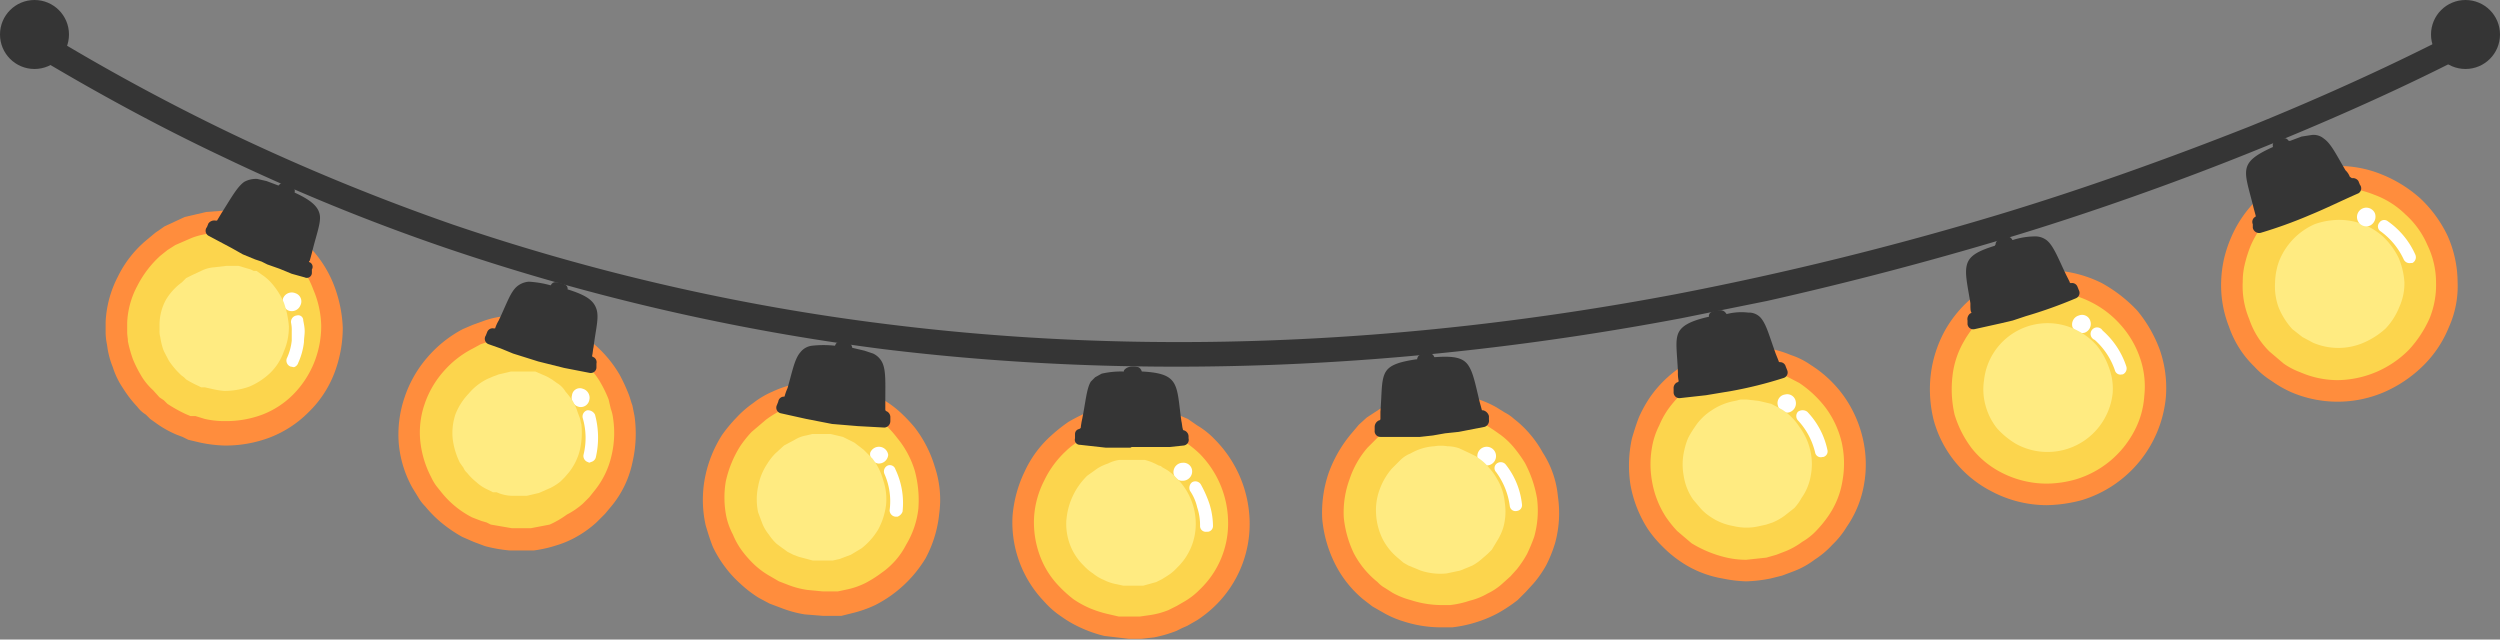 <svg xmlns="http://www.w3.org/2000/svg" viewBox="0 0 347.9 89"><rect x="0" y="0" width="347.9" height="89" fill="#808080" stroke="none"/><g id="Layer_2" data-name="Layer 2"><g id="Layer_1-2" data-name="Layer 1"><path d="M325.3,54.4a14.3,14.3,0,0,1-5.8-1.2l-2.6-1.4a19.2,19.2,0,0,1-2.2-1.8,15.5,15.5,0,0,1-3.1-5,14.8,14.8,0,0,1-1-5.8,13.5,13.5,0,0,1,.4-2.9,14.3,14.3,0,0,1,.9-2.7,14.1,14.1,0,0,1,7.9-7.8,13.8,13.8,0,0,1,5.6-1.2,15.5,15.5,0,0,1,5.6,1.1,14.7,14.7,0,0,1,8.2,7.8,12.5,12.5,0,0,1,1.3,5.7,13.7,13.7,0,0,1-1,5.7,17.6,17.6,0,0,1-3.3,4.9,15.8,15.8,0,0,1-5,3.4,15.2,15.2,0,0,1-5.9,1.2Z" style="fill:#fcd54d"/><path d="M325.4,26.1h.1a13.8,13.8,0,0,1,4.9,1,12.1,12.1,0,0,1,4.3,2.7,12.2,12.2,0,0,1,3.1,4.3,12,12,0,0,1,1.2,5.2,12.3,12.3,0,0,1-.9,5,16,16,0,0,1-2.9,4.4,14.2,14.2,0,0,1-9.9,4.2,13.1,13.1,0,0,1-5.2-1.1,10.1,10.1,0,0,1-2.3-1.2l-2-1.7a11.5,11.5,0,0,1-2.8-4.5,11.9,11.9,0,0,1-.9-5.2,10.1,10.1,0,0,1,.3-2.5,18.3,18.3,0,0,1,.8-2.5,13.5,13.5,0,0,1,7.2-7.1,14.4,14.4,0,0,1,5-1m0-3a16.8,16.8,0,0,0-6.2,1.3,16.3,16.3,0,0,0-8.7,8.6,17.6,17.6,0,0,0-1,3,16.5,16.5,0,0,0-.4,3.1,15.7,15.7,0,0,0,1.1,6.4,14,14,0,0,0,3.5,5.5,11.6,11.6,0,0,0,2.4,2,15.6,15.6,0,0,0,2.8,1.6,16.4,16.4,0,0,0,12.8,0,17.9,17.9,0,0,0,5.6-3.8,15.8,15.8,0,0,0,3.5-5.3,13.9,13.9,0,0,0,1.2-6.3,16.1,16.1,0,0,0-1.4-6.4,17.4,17.4,0,0,0-3.8-5.2,18.2,18.2,0,0,0-5.3-3.3,15.7,15.7,0,0,0-6-1.2Z" style="fill:#ff8d3d"/><path d="M317.1,42.8a10.2,10.2,0,0,0,1.9,3l1.4,1.1,1.5.8a8.9,8.9,0,0,0,7,0,11,11,0,0,0,3.1-2,9.5,9.5,0,0,0,1.9-3,8,8,0,0,0,.7-3.4,10.5,10.5,0,0,0-.8-3.4,10.3,10.3,0,0,0-2.1-2.9,8.8,8.8,0,0,0-2.9-1.8,9.2,9.2,0,0,0-3.3-.6,10.2,10.2,0,0,0-3.4.6,9.4,9.4,0,0,0-4.8,4.8,7.5,7.5,0,0,0-.5,1.6,8.8,8.8,0,0,0-.2,1.7A8.5,8.5,0,0,0,317.1,42.8Z" style="fill:#ffeb81"/><path d="M335.5,36.6h.2a.9.9,0,0,0,.4-1.2,11.2,11.2,0,0,0-3.8-4.6.8.8,0,0,0-1.2.2.8.8,0,0,0,.2,1.2,10,10,0,0,1,3.2,3.9A.9.9,0,0,0,335.5,36.6Z" style="fill:#fff"/><path d="M328.1,30.7a1.3,1.3,0,0,0,1.7.7,1.4,1.4,0,0,0,.7-1.7,1.3,1.3,0,1,0-2.4,1Z" style="fill:#fff"/><path d="M321.5,29.9a63.7,63.7,0,0,1-6.9,2.5.9.9,0,0,1-1.1-.7v-.5a.8.8,0,0,1,.3-1c.1,0,.1-.1.1-.2l-.3-1.1c-.6-2.5-1.2-4.1-1-5.3s1.2-2,3.6-3.1a.1.1,0,0,0,.1-.1c-.1-.5.1-.7.8-1h.1c.7-.3,1-.2,1.3.2h.2l1.6-.6,1.3-.2a2.2,2.2,0,0,1,1.8.5c1,.7,1.7,2.2,3,4.4a2.4,2.4,0,0,1,.6.9l.3.2a.9.9,0,0,1,.9.4l.2.5a.8.8,0,0,1-.2,1.2C325.9,27.9,323.7,29,321.5,29.9Z" style="fill:#353535"/><path d="M284.8,68.8a14.7,14.7,0,0,1-7.1-1.8,14.3,14.3,0,0,1-4.4-3.7,13,13,0,0,1-2.7-5.2,14.6,14.6,0,0,1-.4-5.9,13.3,13.3,0,0,1,1.8-5.4,14.8,14.8,0,0,1,8.6-7.1,15.9,15.9,0,0,1,4.3-.6,15,15,0,0,1,6.9,1.7,15.1,15.1,0,0,1,7.4,8.5,14.7,14.7,0,0,1,.7,5.9,13.4,13.4,0,0,1-1.6,5.5,15.1,15.1,0,0,1-9,7.4,14.1,14.1,0,0,1-4.5.7Z" style="fill:#fcd54d"/><path d="M284.9,40.6a13.2,13.2,0,0,1,6.2,1.5,13.5,13.5,0,0,1,4,3.1,13.3,13.3,0,0,1,2.7,4.6,12.1,12.1,0,0,1,.6,5.3A12,12,0,0,1,297,60a13.6,13.6,0,0,1-8.1,6.7,15.1,15.1,0,0,1-4.1.6,13.8,13.8,0,0,1-6.4-1.6,12.6,12.6,0,0,1-4-3.3,14.9,14.9,0,0,1-2.4-4.7,15.9,15.9,0,0,1-.3-5.3,12.3,12.3,0,0,1,1.6-4.9,13.5,13.5,0,0,1,11.6-6.9m0-3a14.9,14.9,0,0,0-4.7.7,16.5,16.5,0,0,0-9.6,7.8,17,17,0,0,0-1.9,5.9,17.7,17.7,0,0,0,.4,6.5,15.8,15.8,0,0,0,7.9,9.8,16.5,16.5,0,0,0,7.8,2,20,20,0,0,0,4.9-.7,16.6,16.6,0,0,0,11.7-14.3,16.2,16.2,0,0,0-.8-6.5,18.5,18.5,0,0,0-3.2-5.6,20.1,20.1,0,0,0-4.9-3.8,17,17,0,0,0-7.6-1.8Z" style="fill:#ff8d3d"/><path d="M295.3,52.1h.1a.9.9,0,0,0,.5-1.1,11.3,11.3,0,0,0-3.3-5,.9.9,0,1,0-1.1,1.3,10,10,0,0,1,2.8,4.2A.8.8,0,0,0,295.3,52.1Z" style="fill:#fff"/><path d="M288.4,45.5a1.5,1.5,0,0,0,1.7.8,1.3,1.3,0,0,0,.8-1.6,1.2,1.2,0,0,0-1.6-.8A1.3,1.3,0,0,0,288.4,45.5Z" style="fill:#fff"/><path d="M281.9,44l-.9.3-.9.3-1.7.4-3.6.8a.8.8,0,0,1-1-.7v-.5a1,1,0,0,1,.4-1c.1,0,.2-.1.1-.2s-.1-.7-.1-1.2c-.4-2.5-.8-4.1-.5-5.3s1.3-1.9,3.9-2.7c0-.1.1-.1.1-.2s.1-.7.9-.9h.1c.7-.3,1-.2,1.3.2a.1.1,0,0,0,.1.1,10.2,10.2,0,0,1,3-.5,2.6,2.6,0,0,1,1.8.6c.9.8,1.5,2.4,2.6,4.7l.5,1a.2.2,0,0,0,.2.2.8.8,0,0,1,.9.5l.2.5a.8.8,0,0,1-.4,1.1A63.7,63.7,0,0,1,281.9,44Z" style="fill:#353535"/><path d="M243,79.4a15.3,15.3,0,0,1-3-.3,14.5,14.5,0,0,1-5.4-2.3,12.4,12.4,0,0,1-2.2-1.8,13,13,0,0,1-1.8-2.3,13.3,13.3,0,0,1-2.2-5.5,14.7,14.7,0,0,1,.2-5.9,14.3,14.3,0,0,1,.9-2.7,11.6,11.6,0,0,1,1.4-2.4,14.9,14.9,0,0,1,3.9-4,14.3,14.3,0,0,1,5.4-2.2l1.4-.3h1.5l2.8.2a13.1,13.1,0,0,1,2.8.9,14.2,14.2,0,0,1,2.5,1.2,16.9,16.9,0,0,1,4.1,3.9,13.2,13.2,0,0,1,2.4,5.4,13,13,0,0,1,.2,5.9,16.3,16.3,0,0,1-2.1,5.3,21.1,21.1,0,0,1-1.9,2.3,13.7,13.7,0,0,1-2.2,1.9,17.1,17.1,0,0,1-2.7,1.4l-1.4.5-1.5.4a16.5,16.5,0,0,1-3.1.4Z" style="fill:#fcd54d"/><path d="M243.1,51.2l2.6.2,2.4.7,2.3,1.2a15.3,15.3,0,0,1,3.7,3.5,13.2,13.2,0,0,1,2.2,4.8,13.5,13.5,0,0,1,.1,5.3,11.8,11.8,0,0,1-1.9,4.8,15.6,15.6,0,0,1-1.6,2,8.7,8.7,0,0,1-2.1,1.7,10.5,10.5,0,0,1-2.3,1.3l-1.3.5-1.4.4-2.8.3a12.4,12.4,0,0,1-2.7-.3,16.3,16.3,0,0,1-4.9-2l-2-1.7a15.6,15.6,0,0,1-1.6-2,13.2,13.2,0,0,1-1.9-4.9,13.5,13.5,0,0,1,.1-5.3,10.6,10.6,0,0,1,.9-2.5,11.9,11.9,0,0,1,1.2-2.2,15.4,15.4,0,0,1,3.6-3.6,14.8,14.8,0,0,1,4.8-2l1.3-.2h1.3m0-3h-1.6l-1.6.2A15.5,15.5,0,0,0,234,51a16.3,16.3,0,0,0-4.4,4.3,18.2,18.2,0,0,0-1.5,2.7c-.4,1-.7,2-1,3a17.7,17.7,0,0,0-.2,6.5,16.9,16.9,0,0,0,2.4,6.1,15.9,15.9,0,0,0,2,2.4,16.4,16.4,0,0,0,2.5,2.1,14.7,14.7,0,0,0,5.9,2.4,18.6,18.6,0,0,0,3.3.4,19.7,19.7,0,0,0,3.4-.4l1.6-.4,1.6-.6a11.5,11.5,0,0,0,2.9-1.6,12.7,12.7,0,0,0,2.5-2.1,12.2,12.2,0,0,0,2-2.5,14.7,14.7,0,0,0,2.4-5.9,15.9,15.9,0,0,0-.2-6.5,16.6,16.6,0,0,0-2.7-5.9,16.4,16.4,0,0,0-4.5-4.2,10.5,10.5,0,0,0-2.8-1.4,14.9,14.9,0,0,0-3-.9,16.3,16.3,0,0,0-3.1-.3Z" style="fill:#ff8d3d"/><path d="M253.6,63.6h.1a.8.8,0,0,0,.6-1,10.9,10.9,0,0,0-2.8-5.3,1.1,1.1,0,0,0-1.3,0,.9.9,0,0,0,0,1.2,9.9,9.9,0,0,1,2.4,4.5A.8.8,0,0,0,253.6,63.6Z" style="fill:#fff"/><path d="M247.4,56.4a1.3,1.3,0,0,0,1.5,1,1.3,1.3,0,0,0,1-1.5,1.2,1.2,0,0,0-1.5-1A1.2,1.2,0,0,0,247.4,56.4Z" style="fill:#fff"/><path d="M241,54.4l-1.8.3-1.8.3-3.6.4a.8.8,0,0,1-.9-.8v-.5a.9.9,0,0,1,.5-.9.2.2,0,0,0,.2-.2,4.9,4.9,0,0,1-.1-1.2c-.1-2.6-.4-4.2,0-5.3s1.6-1.8,4.2-2.4h.1c0-.5.2-.7,1-.9h.1c.7-.1,1,0,1.3.4s0,.1.1.1a8.3,8.3,0,0,1,3-.2,2.2,2.2,0,0,1,1.7.7c.8.9,1.2,2.5,2.1,5l.4,1a.2.2,0,0,0,.2.2.8.8,0,0,1,.8.6l.2.5a.8.8,0,0,1-.5,1.1A57.1,57.1,0,0,1,241,54.4Z" style="fill:#353535"/><path d="M200.4,85.8a18.3,18.3,0,0,1-4.6-.7,15.9,15.9,0,0,1-2.7-1.2l-1.2-.7-1.2-.9a15.5,15.5,0,0,1-3.6-4.5,16.2,16.2,0,0,1-1.6-5.7,16.8,16.8,0,0,1,.8-5.9,16.3,16.3,0,0,1,2.9-4.9l.9-1,1.1-.9a18.8,18.8,0,0,1,2.3-1.6,15.3,15.3,0,0,1,5.5-1.7h3a13.7,13.7,0,0,1,2.8.5l2.6,1.1,1.2.7,1.2.8,2,2a19.5,19.5,0,0,1,1.7,2.3,15.5,15.5,0,0,1,1.9,5.6,14.7,14.7,0,0,1-.5,5.9,10.2,10.2,0,0,1-1.1,2.7,11.1,11.1,0,0,1-1.6,2.4l-.9,1.1-1.1,1-2.4,1.6a16.9,16.9,0,0,1-2.8,1.2,15.5,15.5,0,0,1-3.1.6Z" style="fill:#fcd54d"/><path d="M200.5,57.6h1.3a12.2,12.2,0,0,1,2.6.6,10.9,10.9,0,0,1,2.3.9l1.1.7,1,.7a10.7,10.7,0,0,1,1.9,1.8,19.1,19.1,0,0,1,1.5,2.1,16.4,16.4,0,0,1,1.7,5,13.5,13.5,0,0,1-.4,5.3,24.4,24.4,0,0,1-1,2.4,15.3,15.3,0,0,1-1.4,2.1l-.9,1-1,.9a8.6,8.6,0,0,1-2.2,1.5,9.3,9.3,0,0,1-2.5,1,13.1,13.1,0,0,1-2.7.6h-1.4a14.1,14.1,0,0,1-4.1-.7,10.9,10.9,0,0,1-2.5-1l-1.1-.7a3.9,3.9,0,0,1-1-.8,12.6,12.6,0,0,1-3.3-4A14.9,14.9,0,0,1,187,72a13.4,13.4,0,0,1,.8-5.3,12.9,12.9,0,0,1,2.5-4.4l.9-.9.9-.9,2.1-1.4a13.9,13.9,0,0,1,5-1.5h1.3m0-3h-1.6a16,16,0,0,0-6.1,1.8l-2.6,1.7-1.1,1L188,60.4a18.1,18.1,0,0,0-3.1,5.4,17.1,17.1,0,0,0-.9,6.4,17.5,17.5,0,0,0,1.8,6.3,15.4,15.4,0,0,0,3.9,4.9l1.3,1,1.4.8a13.6,13.6,0,0,0,3,1.3,16.9,16.9,0,0,0,5,.8h1.7a17.6,17.6,0,0,0,3.3-.7,16.9,16.9,0,0,0,3.1-1.3,21.1,21.1,0,0,0,2.7-1.8l1.1-1.1,1.1-1.2a15.1,15.1,0,0,0,1.8-2.6,18.8,18.8,0,0,0,1.2-3,15.8,15.8,0,0,0,.4-6.5,13.5,13.5,0,0,0-2.1-6.1,15.1,15.1,0,0,0-1.8-2.6,14.5,14.5,0,0,0-2.2-2.1,6,6,0,0,0-1.3-.9l-1.3-.8a14.8,14.8,0,0,0-2.9-1.2,15.5,15.5,0,0,0-3.1-.6Z" style="fill:#ff8d3d"/><path d="M211.1,71.1a.8.8,0,0,0,.7-.9,10.7,10.7,0,0,0-2.3-5.6.9.9,0,0,0-1.2-.1.8.8,0,0,0-.1,1.2,10.2,10.2,0,0,1,1.9,4.7.8.8,0,0,0,1,.7Z" style="fill:#fff"/><path d="M205.6,63.3a1.3,1.3,0,1,0,2.5-.3,1.3,1.3,0,0,0-2.5.3Z" style="fill:#fff"/><path d="M199.4,60.6l-1.8.2h-5.5a.8.8,0,0,1-.8-.9v-.5a1,1,0,0,1,.6-.9.2.2,0,0,0,.2-.2V57.3c.2-2.6.1-4.2.6-5.3s1.7-1.6,4.4-2h.1c.1-.5.3-.7,1.1-.8h.1c.7-.1,1,0,1.2.5h.1c2.7-.2,3.9.1,4.6,1.1s1,2.6,1.6,5.1l.3,1.1c0,.1.1.1.2.1a1.1,1.1,0,0,1,.8.8v.5a.9.9,0,0,1-.6,1l-3.6.7-1.9.2Z" style="fill:#353535"/><path d="M157.1,87.5h-1.5l-1.6-.3a16.6,16.6,0,0,1-2.9-1,20.1,20.1,0,0,1-2.5-1.4,10.4,10.4,0,0,1-2.2-1.9,15,15,0,0,1-3.1-4.9,14.6,14.6,0,0,1,.6-11.6,14.9,14.9,0,0,1,3.4-4.5,18.4,18.4,0,0,1,2.2-1.7l2.5-1.3,2.8-.8,1.4-.2h3l1.4.2a14.3,14.3,0,0,1,2.7.9l.7.3.6.4,1.2.7a11.8,11.8,0,0,1,2.1,1.8,15.2,15.2,0,0,1,4.5,10.4,14.5,14.5,0,0,1-4.3,10.6,13,13,0,0,1-2.3,1.8l-1.3.7-.6.4-.7.3-2.9.8-1.6.2h-1.6Z" style="fill:#fcd54d"/><path d="M157.4,59.3H159l1.3.2,2.4.8.6.3.5.3,1.1.6a15.6,15.6,0,0,1,2,1.6,13.7,13.7,0,0,1,4,9.4,12.7,12.7,0,0,1-3.9,9.5,10,10,0,0,1-2,1.6l-1.2.7-.6.3-.6.3a11.1,11.1,0,0,1-2.6.7l-1.4.2h-2.9l-1.3-.3a16,16,0,0,1-2.6-.8,13.6,13.6,0,0,1-2.4-1.3,17.1,17.1,0,0,1-2-1.8,12.1,12.1,0,0,1-2.7-4.3,13.4,13.4,0,0,1-.8-5.3,12.9,12.9,0,0,1,1.4-5.1,13.6,13.6,0,0,1,3-4.1,9.5,9.5,0,0,1,2-1.5,10.1,10.1,0,0,1,2.3-1.2l2.4-.7,1.3-.2h1.1m0-3h-1.3l-1.6.3a10.2,10.2,0,0,0-3,.8,24.4,24.4,0,0,0-2.8,1.4,22.3,22.3,0,0,0-2.4,1.9,15.2,15.2,0,0,0-3.7,5,17.4,17.4,0,0,0-1.7,6.3,15.9,15.9,0,0,0,4.4,11.8,12.1,12.1,0,0,0,2.4,2.1,15.6,15.6,0,0,0,2.8,1.6,17.3,17.3,0,0,0,3.2,1.1l1.7.2,1.7.2h1.7l1.8-.2a18.1,18.1,0,0,0,3.1-.9l.8-.4.7-.3,1.4-.8a16.9,16.9,0,0,0,2.5-2,15.9,15.9,0,0,0,4.8-11.7A16.7,16.7,0,0,0,169,61.1a11.2,11.2,0,0,0-2.4-1.9l-1.3-.9-.7-.3-.7-.3a11.8,11.8,0,0,0-3-1l-1.6-.3h-1.9Z" style="fill:#ff8d3d"/><path d="M168.1,74a.8.8,0,0,0,.7-.8,10.6,10.6,0,0,0-.5-3.1,15.9,15.9,0,0,0-1.2-2.7.9.9,0,0,0-1.2-.3,1,1,0,0,0-.3,1.2,6.7,6.7,0,0,1,1,2.3,7.8,7.8,0,0,1,.4,2.6.8.8,0,0,0,.9.8Z" style="fill:#fff"/><path d="M163.3,65.7a1.2,1.2,0,0,0,1.3,1.2,1.3,1.3,0,0,0,1.3-1.3,1.2,1.2,0,0,0-1.3-1.2A1.3,1.3,0,0,0,163.3,65.7Z" style="fill:#fff"/><path d="M157.5,62.3h-3.6l-3.6-.4a.7.7,0,0,1-.7-.9v-.6a.7.7,0,0,1,.6-.7c.1-.1.2-.1.2-.2s.1-.8.2-1.2c.5-2.5.6-4.2,1.2-5.2l.6-.6.9-.5a12.1,12.1,0,0,1,3-.3c.1,0,.1,0,.1-.1s.4-.6,1.2-.6h.1c.8,0,1,.2,1.2.7h.1c5.2.3,4.7,1.8,5.4,6.9.1.4.1.8.2,1.1a.2.2,0,0,0,.2.2.9.9,0,0,1,.6.8V61a.8.8,0,0,1-.7,1l-1.9.2h-5.5Z" style="fill:#353535"/><path d="M114.5,84.1l-2.3-.2a14.7,14.7,0,0,1-3-.8l-1.5-.6-1.3-.7A18.8,18.8,0,0,1,104,80a12.9,12.9,0,0,1-1.9-2.1,16.5,16.5,0,0,1-1.5-2.5,15.1,15.1,0,0,1-1-8.7,14.5,14.5,0,0,1,2.2-5.5l1.7-2.2a12.4,12.4,0,0,1,2.2-1.8,11.6,11.6,0,0,1,2.4-1.4l2.7-1,1.4-.3h4.3l2.8.7,1.4.6,1.2.7a11.9,11.9,0,0,1,2.3,1.6,19,19,0,0,1,1.9,2.1,17,17,0,0,1,2.6,5,12.8,12.8,0,0,1,.5,5.8,14.6,14.6,0,0,1-1.8,5.7,13,13,0,0,1-3.8,4.3,19,19,0,0,1-5.2,2.6l-1.5.3h-2.4Z" style="fill:#fcd54d"/><path d="M114.4,55.9h1.9a18.3,18.3,0,0,1,2.5.6l1.2.5,1.1.6,2.1,1.5a15.4,15.4,0,0,1,1.7,1.9,13.1,13.1,0,0,1,2.4,4.5,15.7,15.7,0,0,1,.5,5.3,12.4,12.4,0,0,1-1.7,5,10.7,10.7,0,0,1-3.4,3.9,16.4,16.4,0,0,1-2.2,1.4,10.6,10.6,0,0,1-2.5.9l-1.4.3h-2.1l-2.1-.2a11.9,11.9,0,0,1-2.7-.7l-1.3-.5-1.2-.7a11.2,11.2,0,0,1-2.2-1.6,15.4,15.4,0,0,1-1.7-1.9,10.5,10.5,0,0,1-1.3-2.3,9.9,9.9,0,0,1-.9-2.4A13.5,13.5,0,0,1,101,67a15.3,15.3,0,0,1,2-4.9,15.6,15.6,0,0,1,1.6-2l2-1.7a14.8,14.8,0,0,1,2.1-1.3l2.4-.8,1.3-.3h2m0-3h-.9l-1.6.2a4,4,0,0,0-1.5.3,14.2,14.2,0,0,0-2.9,1,12,12,0,0,0-2.7,1.6,14.3,14.3,0,0,0-2.3,2,21.2,21.2,0,0,0-2,2.4,17.2,17.2,0,0,0-2.4,6,16.3,16.3,0,0,0,.1,6.6c.3,1,.6,2,1,3a16.1,16.1,0,0,0,1.7,2.8,15.1,15.1,0,0,0,2.1,2.3,16.4,16.4,0,0,0,2.6,2l1.5.8,1.6.6a15.9,15.9,0,0,0,3.3.9l2.5.2h2.6l1.6-.4a16.3,16.3,0,0,0,3.1-1.1,17.4,17.4,0,0,0,7-6.5,16.6,16.6,0,0,0,1.9-6.2,14.4,14.4,0,0,0-.6-6.5,16.8,16.8,0,0,0-2.8-5.5,21.3,21.3,0,0,0-2.1-2.2,14.4,14.4,0,0,0-2.5-1.8l-1.4-.8-1.5-.6-3.1-.8Z" style="fill:#ff8d3d"/><path d="M124.9,71.9a1.2,1.2,0,0,0,.7-.7,10.9,10.9,0,0,0-1-5.9.8.8,0,0,0-1.1-.5.9.9,0,0,0-.4,1.2,9.4,9.4,0,0,1,.7,5,.9.9,0,0,0,.8.9Z" style="fill:#fff"/><path d="M121.1,63a1.3,1.3,0,0,0,1.1,1.5,1.3,1.3,0,0,0,1.4-1.2,1.3,1.3,0,0,0-2.5-.3Z" style="fill:#fff"/><path d="M115.8,59l-3.6-.7-3.6-.8a.8.8,0,0,1-.5-1.1l.2-.5a.8.8,0,0,1,.7-.7c.1,0,.2,0,.2-.1a7.6,7.6,0,0,1,.4-1.1c.7-2.5,1-4.1,1.8-5a2.4,2.4,0,0,1,1.7-.9,14.7,14.7,0,0,1,3,0h.1c.2-.5.4-.6,1.2-.5h.1c.8.1,1,.3,1.1.8h0l1.7.4,1.2.4a2.7,2.7,0,0,1,1.3,1.3c.5,1.1.4,2.8.4,5.4v1.1a.3.3,0,0,0,.1.2.9.9,0,0,1,.6.9v.5a.9.9,0,0,1-.8.9l-3.7-.2Z" style="fill:#353535"/><path d="M72.3,75.1H71l-3.1-.6-.7-.2-.8-.3L65,73.3a22.6,22.6,0,0,1-2.6-1.6l-2.1-2.1-.9-1.2c-.2-.4-.5-.8-.7-1.3A15.3,15.3,0,0,1,57,61.6a15,15,0,0,1,.7-5.9,14,14,0,0,1,3-5.1,15.1,15.1,0,0,1,4.4-3.5l1.3-.5,1.3-.5a13.1,13.1,0,0,1,2.7-.6h2.9l1.4.2h.7l.7.2a13.6,13.6,0,0,1,2.8,1.1l1.2.7,1.1.8a13.4,13.4,0,0,1,2.1,2,18.8,18.8,0,0,1,1.6,2.3,11.5,11.5,0,0,1,1.2,2.5c.1.5.3.9.4,1.4l.3,1.4a16.7,16.7,0,0,1-.2,5.9A15.4,15.4,0,0,1,84,69.4l-.9,1.1a5.2,5.2,0,0,1-1.1,1,12.4,12.4,0,0,1-2.3,1.7L77,74.4a15,15,0,0,1-2.9.6H72.3Z" style="fill:#fcd54d"/><path d="M72.1,46.9h2.3l.7.2h.6l2.5,1,1.1.7,1,.7a7.7,7.7,0,0,1,1.8,1.8,9.5,9.5,0,0,1,1.5,2,16.3,16.3,0,0,1,1.1,2.3l.3,1.3a5.3,5.3,0,0,1,.3,1.2,13.6,13.6,0,0,1-.2,5.3,11.9,11.9,0,0,1-2.3,4.8l-.8,1-.9.9a10.7,10.7,0,0,1-2.2,1.5A13.3,13.3,0,0,1,76.5,73l-2.6.5H71.2l-2.9-.5-.6-.3-.7-.2L65.7,72a13.1,13.1,0,0,1-4.2-3.4l-.8-1a7.5,7.5,0,0,1-.7-1.2,14,14,0,0,1-1.5-4.9,12.1,12.1,0,0,1,.6-5.3,13.3,13.3,0,0,1,2.7-4.6,13.5,13.5,0,0,1,4-3.1l1.1-.6,1.2-.4,2.5-.5h1.5m0-3H70.3a11.6,11.6,0,0,0-3.1.7l-1.4.5-1.4.6a16.9,16.9,0,0,0-4.9,3.9,16.4,16.4,0,0,0-3.2,5.6,16,16,0,0,0-.8,6.5,15.5,15.5,0,0,0,1.9,6.1l.8,1.3a6.4,6.4,0,0,0,1,1.3,16.7,16.7,0,0,0,2.3,2.3,19.6,19.6,0,0,0,2.8,1.9l1.6.7.8.3.8.3a20.2,20.2,0,0,0,3.4.6h3.4a17.3,17.3,0,0,0,3.1-.7,13.6,13.6,0,0,0,3-1.3A15.1,15.1,0,0,0,83,72.7l1.2-1.2,1-1.2A14,14,0,0,0,88,64.4a17.7,17.7,0,0,0,.3-6.5L88,56.4c-.2-.5-.3-1-.5-1.5a23.9,23.9,0,0,0-1.3-2.8,16.6,16.6,0,0,0-4-4.6l-1.3-1-1.3-.8a18.8,18.8,0,0,0-3-1.2h-.8l-.8-.2L73.4,44Z" style="fill:#ff8d3d"/><path d="M82.2,64.3a.9.9,0,0,0,.7-.6,12.2,12.2,0,0,0-.1-6,1.1,1.1,0,0,0-1.1-.6.9.9,0,0,0-.6,1.1,9.8,9.8,0,0,1,.1,5.1.9.9,0,0,0,.6,1C82,64.4,82.1,64.4,82.2,64.3Z" style="fill:#fff"/><path d="M79.6,55a1.3,1.3,0,0,0,.9,1.6,1.2,1.2,0,0,0,1.5-.9,1.3,1.3,0,0,0-.9-1.6A1.1,1.1,0,0,0,79.6,55Z" style="fill:#fff"/><path d="M74.9,50.3l-3.5-1.1-1.7-.7L68,47.9a.8.8,0,0,1-.4-1.2l.2-.5a.8.8,0,0,1,.9-.5h.2a5.4,5.4,0,0,1,.5-1.1c1.1-2.3,1.6-3.9,2.5-4.7a2.9,2.9,0,0,1,1.7-.7,14.2,14.2,0,0,1,3,.5.1.1,0,0,0,.1-.1c.3-.4.6-.4,1.3-.2h.1c.7.2.9.4.9.9h.1c2.5.8,3.5,1.5,3.9,2.7s-.1,2.8-.4,5.3c-.1.4-.1.8-.2,1.2a.2.2,0,0,0,.2.2.8.8,0,0,1,.4.9v.6a.8.8,0,0,1-.9.7l-3.6-.7Z" style="fill:#353535"/><path d="M31.2,60.5a10.3,10.3,0,0,1-3-.4l-1.5-.4h-.8l-.7-.4a11.7,11.7,0,0,1-2.7-1.5l-.7-.5-.6-.5-1-1a18.8,18.8,0,0,1-1.8-2.4,9.1,9.1,0,0,1-1.3-2.6,17.2,17.2,0,0,1-.8-2.8c0-.5-.1-1-.1-1.5V44.8a14.6,14.6,0,0,1,1.5-5.7,16,16,0,0,1,3.6-4.6l1.2-.9,1.2-.8,2.5-1.1a9,9,0,0,1,2.7-.7,9.7,9.7,0,0,1,2.4-.2h3.3l2.7,1,.7.3.6.3,1.3.8A19,19,0,0,1,42,35.4a13.5,13.5,0,0,1,3,4.7,17.5,17.5,0,0,1,1.2,5.5,16.2,16.2,0,0,1-1.1,5.8,13.8,13.8,0,0,1-3.2,5A15.7,15.7,0,0,1,37,59.5a14.5,14.5,0,0,1-5.5,1Z" style="fill:#fcd54d"/><path d="M31.3,32.3h2.9l2.5.8.6.3.3.2h.3l1.1.7a15.4,15.4,0,0,1,1.9,1.7,12.1,12.1,0,0,1,2.7,4.3,13.5,13.5,0,0,1,1.1,5,13.7,13.7,0,0,1-1,5.2,13.5,13.5,0,0,1-2.9,4.4,12.3,12.3,0,0,1-4.3,2.8,14.3,14.3,0,0,1-5,.9h-.3a12.4,12.4,0,0,1-2.7-.3l-1.3-.4h-.7l-.7-.3a20.1,20.1,0,0,1-2.5-1.4l-.5-.5-.6-.4-.9-1a8.7,8.7,0,0,1-1.7-2.1A17.5,17.5,0,0,1,18.5,50a18.2,18.2,0,0,1-.7-2.5c0-.4-.1-.8-.1-1.3V44.9a11.8,11.8,0,0,1,1.4-5.1,14.6,14.6,0,0,1,3.2-4.2l1-.8,1.1-.7,2.3-1a10.2,10.2,0,0,1,2.5-.6,7.5,7.5,0,0,1,2.1-.2m0-3-2.6.2-3,.7-2.8,1.3-1.3.9-1.2,1a15.4,15.4,0,0,0-4,5.1,15.2,15.2,0,0,0-1.7,6.3v1.6a8.8,8.8,0,0,0,.2,1.6,11.8,11.8,0,0,0,.8,3.1A11.1,11.1,0,0,0,17.1,54a16.4,16.4,0,0,0,2,2.6,4.3,4.3,0,0,0,1.2,1.1l.6.6.7.5a14.6,14.6,0,0,0,3,1.7l.8.3.4.2.4.2,1.7.4a18.6,18.6,0,0,0,3.3.4h.3a17.3,17.3,0,0,0,6-1.1,15.3,15.3,0,0,0,5.4-3.5A15.1,15.1,0,0,0,46.5,52a17.7,17.7,0,0,0,1.2-6.4,18.5,18.5,0,0,0-1.3-6.1,16,16,0,0,0-3.3-5.1,12.1,12.1,0,0,0-2.4-2.1l-1.3-.9-.4-.2h-.3l-.7-.4a18.6,18.6,0,0,0-3.1-1l-.8-.2H31.3Z" style="fill:#ff8d3d"/><path d="M40.9,51.1a.9.9,0,0,0,.6-.6,9.6,9.6,0,0,0,.8-2.9c0-.5.1-1,.1-1.5s-.1-1-.2-1.5a.7.7,0,0,0-.9-.7.9.9,0,0,0-.8,1,4.9,4.9,0,0,1,.1,1.2v1.3a7.8,7.8,0,0,1-.7,2.5.9.9,0,0,0,.5,1.1Z" style="fill:#fff"/><path d="M39.4,41.5a1.4,1.4,0,0,0,.7,1.7,1.3,1.3,0,0,0,1.7-.7,1.2,1.2,0,0,0-.7-1.7A1.3,1.3,0,0,0,39.4,41.5Z" style="fill:#fff"/><path d="M35.5,36.1l-1.7-.7-1.6-.9L29,32.8a.8.8,0,0,1-.2-1.2l.2-.5a1,1,0,0,1,1-.4h.2l.6-1C32.2,27.5,33,26,34,25.3a3.4,3.4,0,0,1,1.8-.4l1.3.3,1.6.6h.1c.3-.4.6-.5,1.3-.1h.1c.7.3.9.6.8,1.1h0c2.4,1.1,3.3,2,3.5,3.1s-.5,2.8-1.1,5.3l-.3,1.1a.1.1,0,0,0,0,.2.7.7,0,0,1,.3,1v.5a.7.7,0,0,1-1,.6l-1.8-.5-1.7-.7-1.7-.6-.8-.4Z" style="fill:#353535"/><path d="M342.8,5.1c-3.7,1.9-14,7.2-29.3,13.4-11.4,4.5-23.1,8.7-35,12.3a454.2,454.2,0,0,1-45,11.1c-38,7.2-75.1,8.6-110.2,4.2A303.5,303.5,0,0,1,62.7,32.2,304.2,304.2,0,0,1,32,19.6,299,299,0,0,1,4.8,4.8l.4,2c8.5,5.1,17.3,9.9,26.2,14.1A284.2,284.2,0,0,0,62.2,33.5a310,310,0,0,0,60.9,14.1c35.3,4.3,72.6,2.9,110.7-4.3l11.9-2.4c11.1-2.5,22.2-5.4,33.2-8.7s23.8-7.8,35.1-12.4c14.9-6,25.1-11.1,29.1-13.2Z" style="fill:#353535;stroke:#353535;stroke-miterlimit:10;stroke-width:2px"/><path d="M276.3,56.4a8.8,8.8,0,0,0,1.6,3.2,11.3,11.3,0,0,0,2.7,2.2A9.1,9.1,0,0,0,293,58a9.1,9.1,0,0,0,1-3.3,8.3,8.3,0,0,0-.5-3.5,10.3,10.3,0,0,0-1.7-3.1,9,9,0,0,0-2.7-2.1,8.9,8.9,0,0,0-13,6.9A8.4,8.4,0,0,0,276.3,56.4Z" style="fill:#ffeb81"/><path d="M234.3,66.2a7.9,7.9,0,0,0,1.3,3.3l1.1,1.3a6.9,6.9,0,0,0,1.3,1.1,8,8,0,0,0,3.2,1.3,7.7,7.7,0,0,0,3.7,0l.9-.2.9-.3a8.3,8.3,0,0,0,1.6-.9l1.4-1.1a7.1,7.1,0,0,0,1-1.4,7.5,7.5,0,0,0,1.3-3.2,8.3,8.3,0,0,0-.1-3.5,8.6,8.6,0,0,0-1.5-3.2A7.8,7.8,0,0,0,248,57l-1.5-.8-1.7-.4-1.7-.2h-.9l-.8.2a8.3,8.3,0,0,0-3.2,1.3,7.8,7.8,0,0,0-2.4,2.4,11.9,11.9,0,0,0-.9,1.5,9.8,9.8,0,0,0-.5,1.6A8.6,8.6,0,0,0,234.3,66.2Z" style="fill:#ffeb81"/><path d="M191.5,71.6a9,9,0,0,0,.9,3.4,8.4,8.4,0,0,0,2.2,2.7l.7.6.7.4,1.7.7a8.7,8.7,0,0,0,3.6.4l1.9-.4,1.7-.7a7.1,7.1,0,0,0,1.4-1l.7-.6.6-.6.9-1.5a7.7,7.7,0,0,0,.7-1.6,8.2,8.2,0,0,0,.2-3.5,7.6,7.6,0,0,0-1.1-3.3,7.1,7.1,0,0,0-1-1.4,6.8,6.8,0,0,0-1.2-1.2l-.7-.5-.8-.4-1.5-.7a5.1,5.1,0,0,0-1.7-.3,5.4,5.4,0,0,0-1.8,0,7.5,7.5,0,0,0-3.3,1,4.2,4.2,0,0,0-1.4.9l-.6.6-.6.6a9.2,9.2,0,0,0-1.7,2.9A8.3,8.3,0,0,0,191.5,71.6Z" style="fill:#ffeb81"/><path d="M148.4,72.3a8.3,8.3,0,0,0,.5,3.5,8.1,8.1,0,0,0,1.9,2.9,6.9,6.9,0,0,0,1.3,1.1,6,6,0,0,0,1.5.9,6.4,6.4,0,0,0,1.8.6l.9.2h2.8l1.8-.5.4-.2.4-.2.8-.5a6.3,6.3,0,0,0,1.3-1.1,8.4,8.4,0,0,0,2.6-6.3,8.9,8.9,0,0,0-2.7-6.2,6.9,6.9,0,0,0-1.3-1.1l-.7-.4a.5.5,0,0,0-.4-.2l-.4-.2a7.6,7.6,0,0,0-1.6-.6h-3.5a4.9,4.9,0,0,0-1.6.5,6.9,6.9,0,0,0-1.5.7l-1.4,1a9.7,9.7,0,0,0-2.9,6.2Z" style="fill:#ffeb81"/><path d="M105.5,67.7a8.7,8.7,0,0,0,0,3.6l.6,1.6a6,6,0,0,0,.9,1.5,6.9,6.9,0,0,0,1.1,1.3l1.5,1.1.8.4.8.3,1.9.5h2.8l.9-.2,1.6-.6,1.5-.9a9.6,9.6,0,0,0,2.3-2.6,9.7,9.7,0,0,0,1.1-3.4,8.2,8.2,0,0,0-.4-3.5,8.5,8.5,0,0,0-1.5-3l-1.2-1.2-1.3-1-.8-.4-.8-.4-1.7-.4H113l-.8.2a4.4,4.4,0,0,0-1.6.6l-1.5.8-1.2,1.1a7.6,7.6,0,0,0-1.1,1.4A8.3,8.3,0,0,0,105.5,67.7Z" style="fill:#ffeb81"/><path d="M63.4,57.6a8.2,8.2,0,0,0-.4,3.5,10.4,10.4,0,0,0,1,3.3l.5.7a1.8,1.8,0,0,0,.5.7,8,8,0,0,0,1.3,1.3,5.6,5.6,0,0,0,1.5,1l.8.4h.5l.5.2a5.7,5.7,0,0,0,1.8.3h1.9l1.7-.4,1.6-.7A7.1,7.1,0,0,0,78,67l.6-.6.6-.7a8.1,8.1,0,0,0,1.5-3.1,10.9,10.9,0,0,0,.2-3.6c-.1-.2-.1-.5-.2-.8l-.3-.8a7.7,7.7,0,0,0-.7-1.6,11.3,11.3,0,0,0-1-1.3,3.4,3.4,0,0,0-1.2-1.2l-.7-.5-.7-.4-1.6-.7H71.1l-1.7.4-.8.3-.7.3a7.9,7.9,0,0,0-2.7,2.1A8.7,8.7,0,0,0,63.4,57.6Z" style="fill:#ffeb81"/><path d="M23.1,41.7a7.3,7.3,0,0,0-.9,3.5V46a2.8,2.8,0,0,0,.1.9,10.5,10.5,0,0,0,.4,1.7c.2.5.5,1,.8,1.6a13.4,13.4,0,0,0,1.1,1.4l.6.6.4.3.3.3a14,14,0,0,0,1.7.9l.4.2h.5l.9.2a11.3,11.3,0,0,0,1.8.3,10.3,10.3,0,0,0,3.5-.6,9.7,9.7,0,0,0,2.9-1.9,7.7,7.7,0,0,0,1.9-3,8.4,8.4,0,0,0,.7-3.5,13,13,0,0,0-.7-3.3,10.3,10.3,0,0,0-1.8-2.8,6.9,6.9,0,0,0-1.3-1.1l-.7-.5h-.4l-.4-.2L33.2,37H31.5l-1.7.2a4.7,4.7,0,0,0-1.6.4l-1.5.7-.8.4-.6.6A8.2,8.2,0,0,0,23.1,41.7Z" style="fill:#ffeb81"/><circle cx="4.8" cy="4.8" r="4.8" style="fill:#353535"/><circle cx="343.1" cy="4.8" r="4.8" style="fill:#353535"/></g></g></svg>